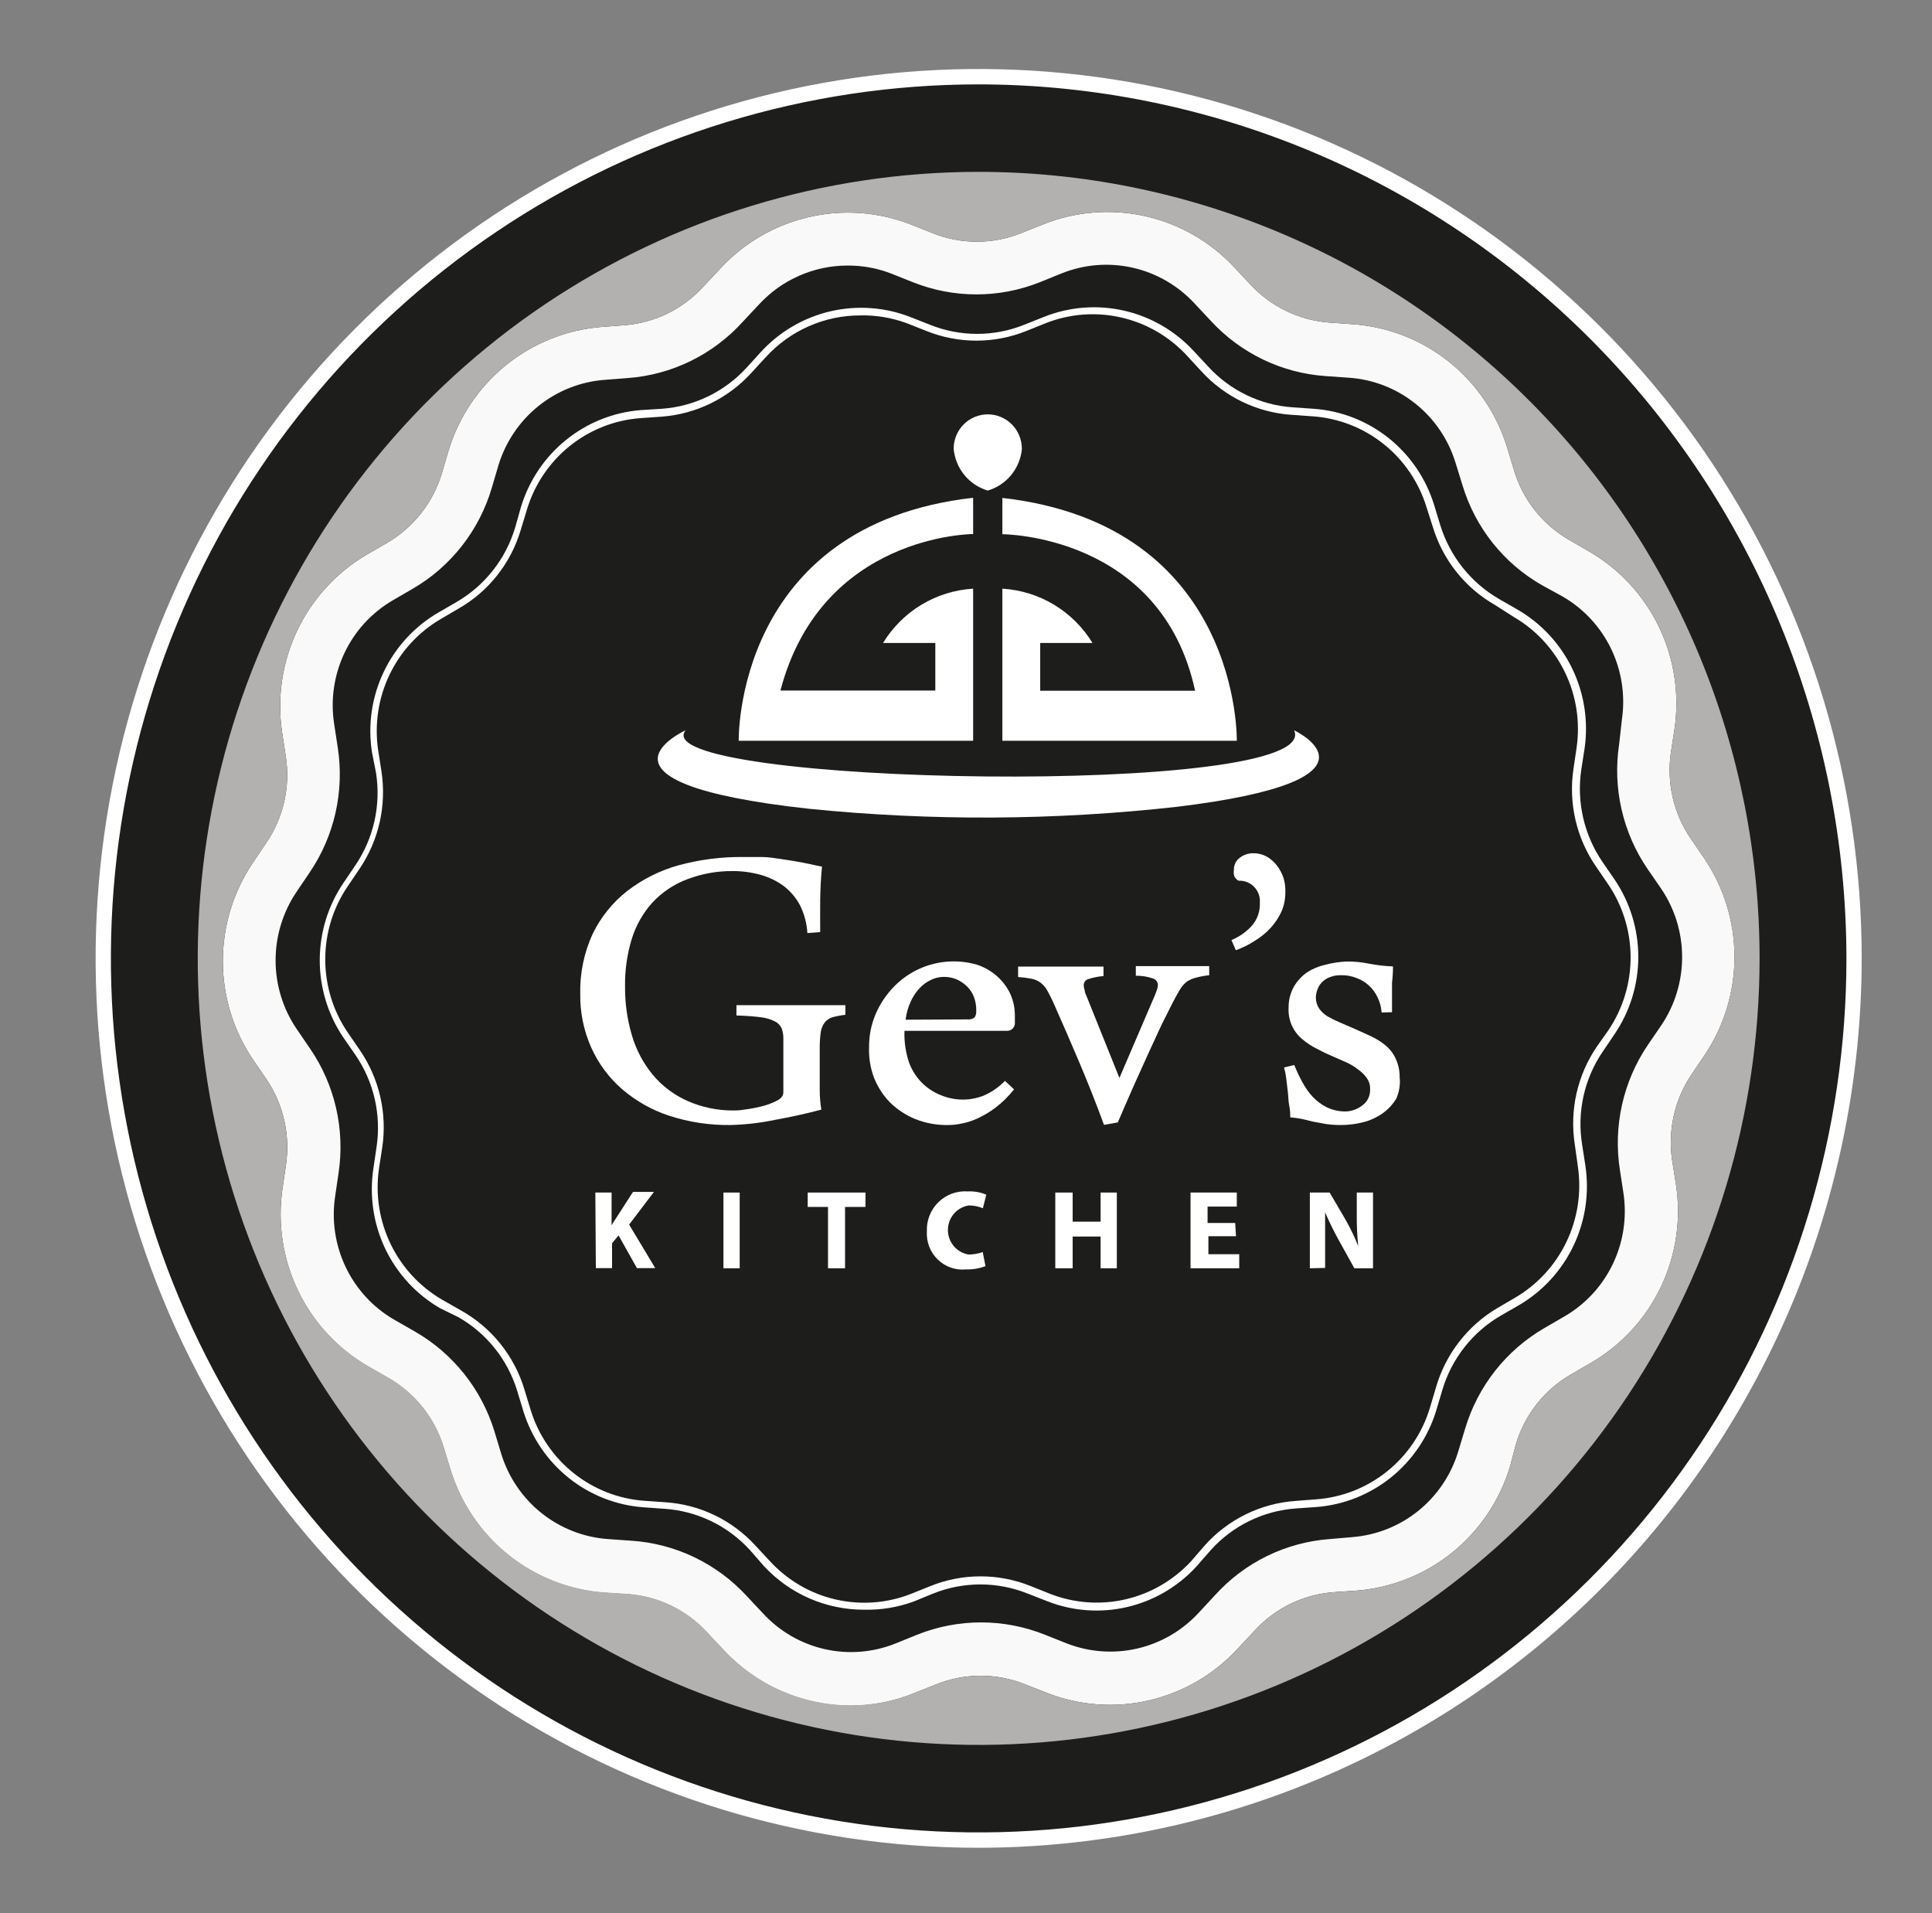 <svg width="101" height="100" viewBox="0 0 101 100" fill="none" xmlns="http://www.w3.org/2000/svg">
<rect x="0" y="0" width="101" height="100" fill="#808080" stroke="none"/>
<path d="M51.162 96.18C76.437 96.18 96.926 75.546 96.926 50.094C96.926 24.642 76.437 4.009 51.162 4.009C25.887 4.009 5.398 24.642 5.398 50.094C5.398 75.546 25.887 96.18 51.162 96.18Z" fill="#1D1D1B"/>
<path d="M45.161 84.137C44.183 84.139 43.215 83.938 42.317 83.547C41.419 83.156 40.61 82.583 39.942 81.863L39.195 81.008C38.039 79.748 36.448 78.98 34.748 78.863L33.653 78.786C32.225 78.683 30.861 78.15 29.739 77.255C28.618 76.36 27.79 75.145 27.363 73.769L27.041 72.709C26.544 71.071 25.441 69.688 23.96 68.846L23.001 68.376C21.757 67.653 20.759 66.569 20.137 65.265C19.517 63.961 19.302 62.498 19.521 61.068L19.682 59.974C19.943 58.279 19.548 56.548 18.579 55.137L17.951 54.231C17.146 53.04 16.716 51.633 16.716 50.192C16.716 48.752 17.146 47.345 17.951 46.154L18.57 45.239C19.534 43.823 19.923 42.089 19.657 40.393L19.445 39.316C19.224 37.889 19.437 36.428 20.057 35.125C20.677 33.822 21.673 32.739 22.916 32.017L23.875 31.462C25.349 30.605 26.442 29.214 26.931 27.573L27.236 26.496C27.654 25.118 28.474 23.898 29.59 22.996C30.705 22.093 32.065 21.55 33.491 21.436L34.586 21.367C36.292 21.249 37.887 20.475 39.042 19.205L39.781 18.393C40.752 17.336 42.017 16.597 43.411 16.272C44.805 15.948 46.263 16.052 47.597 16.573L48.616 16.974C50.199 17.611 51.964 17.611 53.547 16.974L54.574 16.564C55.903 16.034 57.359 15.919 58.753 16.235C60.148 16.55 61.415 17.282 62.391 18.333L63.146 19.145C64.297 20.408 65.887 21.176 67.585 21.291L68.689 21.367C70.115 21.471 71.477 22.005 72.598 22.9C73.718 23.795 74.545 25.009 74.969 26.385L75.292 27.444C75.797 29.083 76.901 30.466 78.381 31.316L79.332 31.863C80.572 32.58 81.57 33.657 82.195 34.952C82.82 36.248 83.044 37.703 82.837 39.128L82.667 40.222C82.413 41.919 82.811 43.648 83.779 45.06L84.407 45.974C85.214 47.164 85.646 48.572 85.646 50.013C85.646 51.454 85.214 52.861 84.407 54.051L83.788 54.966C82.819 56.386 82.433 58.129 82.71 59.829L82.879 60.923C83.094 62.348 82.879 63.805 82.262 65.105C81.644 66.405 80.653 67.488 79.417 68.214L78.466 68.761C76.989 69.615 75.893 71.007 75.402 72.65L75.088 73.709C74.67 75.088 73.85 76.307 72.734 77.21C71.619 78.112 70.259 78.655 68.833 78.769L67.73 78.846C66.031 78.971 64.445 79.748 63.299 81.017L62.552 81.872C61.584 82.931 60.32 83.672 58.927 83.997C57.534 84.322 56.076 84.216 54.744 83.692L53.717 83.291C52.133 82.658 50.369 82.658 48.786 83.291L47.767 83.709C46.933 84.014 46.049 84.159 45.161 84.137ZM44.983 16.487C44.053 16.484 43.133 16.676 42.281 17.052C41.429 17.427 40.664 17.977 40.035 18.667L39.288 19.479C38.073 20.82 36.393 21.643 34.595 21.778L33.491 21.855C32.139 21.952 30.847 22.46 29.786 23.311C28.726 24.163 27.946 25.318 27.55 26.624L27.228 27.684C26.715 29.427 25.554 30.903 23.985 31.803L23.035 32.359C21.874 33.039 20.943 34.055 20.36 35.273C19.778 36.492 19.571 37.858 19.767 39.197L19.937 40.291C20.219 42.085 19.809 43.919 18.791 45.419L18.172 46.333C17.41 47.457 17.003 48.785 17.003 50.145C17.003 51.505 17.41 52.834 18.172 53.957L18.8 54.872C19.831 56.366 20.253 58.202 19.979 60L19.81 61.094C19.619 62.435 19.832 63.803 20.42 65.022C21.009 66.241 21.946 67.254 23.111 67.932L24.07 68.479C25.688 69.373 26.892 70.87 27.423 72.65L27.745 73.709C28.148 75.009 28.93 76.156 29.99 77C31.05 77.845 32.338 78.348 33.687 78.444L34.781 78.521C36.583 78.638 38.27 79.449 39.492 80.786L40.247 81.598C41.165 82.598 42.36 83.296 43.677 83.6C44.995 83.905 46.373 83.803 47.631 83.308L48.65 82.897C50.326 82.226 52.194 82.226 53.87 82.897L54.897 83.308C56.155 83.799 57.53 83.899 58.845 83.594C60.16 83.289 61.354 82.594 62.272 81.598L63.011 80.744C64.229 79.402 65.912 78.582 67.713 78.453L68.807 78.368C70.16 78.269 71.451 77.76 72.511 76.909C73.572 76.058 74.352 74.904 74.749 73.598L75.063 72.538C75.564 70.789 76.712 69.299 78.271 68.376L79.221 67.82C80.38 67.138 81.311 66.123 81.893 64.905C82.475 63.686 82.683 62.321 82.489 60.983L82.328 59.829C82.046 58.034 82.459 56.198 83.482 54.701L84.085 53.846C84.85 52.709 85.254 51.364 85.244 49.991C85.233 48.617 84.808 47.279 84.025 46.154L83.44 45.299C82.408 43.805 81.986 41.969 82.26 40.171L82.421 39.077C82.615 37.735 82.404 36.366 81.815 35.147C81.227 33.927 80.287 32.914 79.12 32.239L78.16 31.624C76.591 30.732 75.424 29.266 74.901 27.53L74.57 26.496C74.169 25.196 73.386 24.048 72.326 23.203C71.266 22.359 69.978 21.856 68.629 21.761L67.534 21.684C65.727 21.565 64.034 20.751 62.807 19.41L62.06 18.598C61.142 17.6 59.946 16.903 58.629 16.598C57.312 16.293 55.935 16.394 54.676 16.889L53.657 17.299C51.979 17.974 50.107 17.974 48.429 17.299L47.411 16.897C46.635 16.608 45.811 16.468 44.983 16.487Z" fill="white"/>
<path d="M44.491 89.154C43.24 89.155 42.002 88.897 40.854 88.395C39.706 87.894 38.674 87.16 37.82 86.239L36.971 85.333C35.887 84.154 34.396 83.435 32.804 83.325L31.581 83.248C29.758 83.113 28.017 82.429 26.585 81.284C25.153 80.139 24.096 78.587 23.552 76.829L23.196 75.658C22.727 74.119 21.692 72.82 20.302 72.026L19.241 71.419C17.655 70.501 16.381 69.125 15.583 67.468C14.785 65.811 14.501 63.95 14.768 62.128L14.946 60.914C15.184 59.337 14.82 57.728 13.928 56.41L13.232 55.393C12.201 53.873 11.649 52.076 11.649 50.235C11.649 48.395 12.201 46.597 13.232 45.077L13.919 44.06C14.823 42.734 15.188 41.11 14.938 39.521L14.751 38.299C14.475 36.48 14.748 34.619 15.537 32.959C16.326 31.299 17.593 29.916 19.173 28.991L20.234 28.376C21.617 27.572 22.643 26.266 23.103 24.727L23.451 23.547C23.984 21.794 25.027 20.242 26.444 19.092C27.862 17.942 29.589 17.246 31.403 17.094L32.626 17C34.219 16.883 35.708 16.155 36.784 14.966L37.633 14.06C38.874 12.708 40.491 11.764 42.273 11.349C44.054 10.934 45.918 11.069 47.623 11.735L48.76 12.188C50.243 12.782 51.895 12.782 53.377 12.188L54.514 11.735C56.208 11.053 58.066 10.9 59.847 11.294C61.629 11.689 63.251 12.614 64.504 13.949L65.353 14.855C66.441 16.034 67.934 16.753 69.529 16.863L70.742 16.949C72.567 17.08 74.309 17.762 75.743 18.905C77.177 20.049 78.235 21.601 78.78 23.359L79.136 24.538C79.589 26.087 80.616 27.4 82.005 28.205L83.066 28.82C84.652 29.736 85.927 31.111 86.725 32.767C87.523 34.422 87.806 36.282 87.539 38.103L87.352 39.316C87.115 40.905 87.488 42.525 88.396 43.846L89.092 44.863C90.123 46.383 90.674 48.181 90.674 50.021C90.674 51.862 90.123 53.66 89.092 55.179L88.405 56.197C87.529 57.515 87.178 59.117 87.42 60.684L87.615 61.906C87.895 63.73 87.621 65.596 86.829 67.26C86.037 68.924 84.763 70.308 83.176 71.231L82.115 71.846C80.73 72.647 79.703 73.954 79.247 75.496L78.933 76.675C78.397 78.435 77.348 79.993 75.923 81.145C74.497 82.297 72.76 82.991 70.938 83.137L69.715 83.222C68.124 83.341 66.639 84.069 65.565 85.256L64.716 86.162C63.477 87.514 61.862 88.459 60.081 88.874C58.301 89.289 56.438 89.154 54.735 88.487L53.581 88.034C52.095 87.44 50.441 87.44 48.955 88.034L47.818 88.487C46.761 88.922 45.632 89.148 44.491 89.154ZM44.313 13.88C43.441 13.879 42.578 14.06 41.779 14.412C40.98 14.763 40.261 15.278 39.67 15.923L38.821 16.829C37.264 18.544 35.114 19.593 32.812 19.761L31.599 19.855C30.335 19.952 29.131 20.431 28.142 21.228C27.153 22.026 26.426 23.105 26.056 24.325L25.708 25.504C25.052 27.726 23.576 29.61 21.583 30.769L20.522 31.385C19.429 32.025 18.552 32.982 18.007 34.132C17.462 35.282 17.273 36.57 17.467 37.829L17.654 39.051C18.013 41.345 17.488 43.691 16.185 45.607L15.498 46.624C14.787 47.678 14.407 48.923 14.407 50.197C14.407 51.471 14.787 52.715 15.498 53.769L16.194 54.786C17.509 56.694 18.046 59.038 17.696 61.333L17.518 62.547C17.331 63.809 17.527 65.099 18.08 66.247C18.633 67.395 19.516 68.349 20.616 68.983L21.677 69.59C23.682 70.736 25.176 72.61 25.852 74.829L26.209 76.009C26.587 77.225 27.321 78.299 28.314 79.091C29.307 79.882 30.514 80.353 31.777 80.445L32.999 80.53C35.307 80.681 37.47 81.719 39.042 83.427L39.891 84.333C40.752 85.267 41.873 85.916 43.108 86.197C44.342 86.477 45.632 86.376 46.808 85.906L47.945 85.445C50.09 84.586 52.48 84.586 54.625 85.445L55.762 85.897C56.941 86.358 58.23 86.451 59.462 86.165C60.694 85.878 61.812 85.225 62.671 84.291L63.52 83.376C65.073 81.661 67.221 80.611 69.52 80.445L70.7 80.342C71.963 80.242 73.166 79.762 74.153 78.963C75.14 78.164 75.865 77.084 76.234 75.863L76.59 74.684C77.252 72.46 78.734 70.577 80.732 69.419L81.793 68.803C82.885 68.168 83.762 67.218 84.311 66.075C84.861 64.932 85.056 63.65 84.874 62.393L84.687 61.171C84.325 58.878 84.847 56.533 86.147 54.615L86.843 53.598C87.556 52.545 87.937 51.3 87.937 50.026C87.937 48.751 87.556 47.506 86.843 46.453L86.147 45.444C84.834 43.536 84.296 41.193 84.645 38.898L84.789 37.607C84.974 36.346 84.777 35.059 84.224 33.912C83.672 32.766 82.789 31.813 81.691 31.18L80.63 30.598C78.619 29.459 77.123 27.582 76.454 25.359L76.089 24.18C75.715 22.962 74.983 21.887 73.991 21.096C72.999 20.304 71.793 19.833 70.53 19.744L69.308 19.658C67.008 19.502 64.855 18.465 63.29 16.761L62.442 15.855C61.578 14.923 60.455 14.274 59.219 13.994C57.984 13.713 56.694 13.814 55.516 14.282L54.379 14.744C52.237 15.603 49.849 15.603 47.708 14.744L46.57 14.291C45.849 14.015 45.084 13.876 44.313 13.88Z" fill="#F9F9F9"/>
<path d="M51.162 96.581C42.032 96.581 33.107 93.855 25.515 88.747C17.924 83.639 12.007 76.378 8.513 67.884C5.019 59.389 4.105 50.042 5.886 41.025C7.667 32.007 12.064 23.724 18.52 17.223C24.976 10.721 33.201 6.294 42.156 4.5C51.111 2.706 60.393 3.627 68.828 7.145C77.263 10.664 84.473 16.622 89.545 24.267C94.618 31.912 97.325 40.9 97.325 50.094C97.311 62.419 92.444 74.235 83.789 82.95C75.135 91.665 63.401 96.568 51.162 96.581ZM51.162 4.41C42.19 4.41 33.419 7.09 25.959 12.109C18.498 17.129 12.684 24.264 9.25 32.612C5.816 40.959 4.918 50.145 6.669 59.007C8.419 67.868 12.74 76.008 19.084 82.397C25.428 88.786 33.512 93.137 42.312 94.9C51.112 96.663 60.233 95.758 68.522 92.3C76.812 88.843 83.897 82.987 88.882 75.475C93.867 67.962 96.527 59.129 96.527 50.094C96.514 37.982 91.73 26.37 83.225 17.806C74.72 9.241 63.189 4.424 51.162 4.41Z" fill="white"/>
<path d="M51.162 8.983C43.088 8.983 35.195 11.394 28.481 15.911C21.768 20.429 16.535 26.849 13.445 34.361C10.355 41.874 9.547 50.14 11.122 58.114C12.697 66.089 16.585 73.415 22.295 79.164C28.004 84.913 35.278 88.829 43.198 90.415C51.117 92.001 59.325 91.187 66.785 88.076C74.245 84.964 80.62 79.695 85.106 72.934C89.592 66.174 91.986 58.225 91.986 50.094C91.986 39.191 87.685 28.734 80.029 21.024C72.373 13.314 61.989 8.983 51.162 8.983ZM88.43 56.162C87.538 57.487 87.177 59.102 87.42 60.684L87.615 61.906C87.894 63.73 87.619 65.596 86.827 67.259C86.035 68.923 84.763 70.307 83.177 71.231L82.116 71.846C80.73 72.647 79.703 73.954 79.247 75.496L78.933 76.675C78.397 78.435 77.348 79.993 75.923 81.145C74.497 82.297 72.76 82.991 70.938 83.137L69.716 83.222C68.125 83.341 66.639 84.069 65.565 85.256L64.716 86.162C63.477 87.514 61.862 88.459 60.082 88.874C58.301 89.288 56.438 89.154 54.735 88.487L53.581 88.034C52.096 87.44 50.441 87.44 48.955 88.034L47.818 88.487C46.76 88.916 45.631 89.136 44.491 89.137C43.24 89.138 42.002 88.88 40.854 88.378C39.707 87.877 38.674 87.143 37.82 86.222L36.971 85.316C35.887 84.136 34.396 83.418 32.804 83.308L31.582 83.231C29.758 83.096 28.017 82.412 26.585 81.267C25.153 80.122 24.096 78.57 23.552 76.812L23.196 75.641C22.728 74.102 21.692 72.803 20.302 72.009L19.241 71.402C17.655 70.484 16.381 69.108 15.583 67.451C14.785 65.793 14.501 63.933 14.768 62.111L14.946 60.889C15.178 59.32 14.814 57.721 13.928 56.41L13.232 55.393C12.201 53.873 11.649 52.076 11.649 50.235C11.649 48.395 12.201 46.597 13.232 45.077L13.928 44.06C14.825 42.731 15.186 41.108 14.938 39.521L14.751 38.299C14.475 36.48 14.749 34.619 15.537 32.959C16.326 31.299 17.593 29.916 19.173 28.991L20.234 28.376C21.617 27.572 22.643 26.266 23.103 24.727L23.451 23.547C23.984 21.794 25.027 20.242 26.444 19.092C27.862 17.942 29.589 17.246 31.403 17.094L32.626 17C34.219 16.883 35.708 16.155 36.784 14.966L37.633 14.06C38.875 12.708 40.491 11.764 42.273 11.349C44.054 10.934 45.918 11.069 47.623 11.735L48.76 12.188C50.243 12.782 51.895 12.782 53.377 12.188L54.515 11.735C56.208 11.053 58.066 10.9 59.847 11.294C61.629 11.689 63.251 12.614 64.504 13.949L65.353 14.855C66.441 16.034 67.934 16.753 69.529 16.863L70.743 16.949C72.567 17.08 74.309 17.762 75.743 18.905C77.177 20.049 78.235 21.601 78.78 23.359L79.136 24.538C79.589 26.087 80.616 27.4 82.005 28.205L83.066 28.82C84.652 29.735 85.927 31.111 86.725 32.767C87.523 34.422 87.806 36.282 87.539 38.103L87.352 39.316C87.115 40.905 87.488 42.525 88.396 43.846L89.092 44.863C90.121 46.384 90.671 48.181 90.671 50.021C90.671 51.861 90.121 53.659 89.092 55.179L88.43 56.162Z" fill="#B2B1B0"/>
<path d="M50.873 30.769V38.718H38.618C38.618 38.718 38.38 27.436 50.873 26.017V27.915C50.873 27.915 42.946 27.915 40.799 36.094H48.896V33.607H46.163C46.664 32.787 47.353 32.101 48.173 31.607C48.993 31.113 49.92 30.826 50.873 30.769Z" fill="white"/>
<path d="M52.401 30.769V38.718H64.657C64.657 38.718 64.886 27.444 52.401 26.026V27.923C52.401 27.923 60.71 27.923 62.476 36.103H54.379V33.607H57.112C56.611 32.787 55.921 32.101 55.101 31.607C54.281 31.113 53.355 30.826 52.401 30.769Z" fill="white"/>
<path d="M53.42 23.487C53.369 23.984 53.172 24.454 52.855 24.838C52.537 25.221 52.113 25.501 51.637 25.641C51.156 25.499 50.729 25.214 50.411 24.824C50.093 24.433 49.9 23.956 49.855 23.453C49.855 22.977 50.043 22.52 50.377 22.184C50.711 21.847 51.165 21.658 51.637 21.658C52.11 21.658 52.563 21.847 52.898 22.184C53.232 22.52 53.42 22.977 53.42 23.453V23.487Z" fill="white"/>
<path d="M67.653 38.171C69.283 41.727 33.534 41.051 35.842 38.171C35.842 38.171 29.816 40.906 42.284 42.273C48.684 42.919 55.133 42.885 61.525 42.171C73.153 40.761 67.653 38.171 67.653 38.171Z" fill="white"/>
<path d="M42.208 48.769C42.178 48.267 42.048 47.776 41.826 47.325C41.619 46.931 41.329 46.587 40.977 46.316C40.611 46.047 40.2 45.848 39.763 45.727C39.288 45.594 38.797 45.528 38.303 45.53C37.492 45.523 36.686 45.668 35.927 45.957C35.233 46.217 34.608 46.636 34.102 47.179C33.609 47.728 33.241 48.378 33.024 49.086C32.782 49.883 32.664 50.713 32.676 51.547C32.667 52.415 32.787 53.279 33.033 54.111C33.253 54.865 33.623 55.565 34.119 56.171C34.614 56.765 35.239 57.235 35.944 57.547C36.693 57.877 37.503 58.046 38.321 58.043C38.456 58.043 38.643 58.043 38.889 58C39.175 57.966 39.458 57.914 39.738 57.846C40.032 57.781 40.317 57.681 40.587 57.547C40.833 57.427 40.952 57.273 40.952 57.086V54.325C40.959 54.133 40.931 53.941 40.867 53.761C40.798 53.6 40.675 53.469 40.519 53.393C40.288 53.274 40.038 53.199 39.78 53.171C39.458 53.128 39.025 53.094 38.499 53.077V52.538H44.194V53.043C43.965 53.068 43.737 53.111 43.515 53.171C43.354 53.222 43.212 53.32 43.107 53.453C42.996 53.606 42.926 53.786 42.904 53.974C42.866 54.258 42.849 54.543 42.853 54.829V55.684C42.853 56.128 42.853 56.538 42.853 56.983C42.854 57.324 42.882 57.664 42.938 58C42.157 58.205 41.342 58.385 40.493 58.538C39.736 58.696 38.966 58.785 38.193 58.803C37.102 58.82 36.015 58.655 34.976 58.316C34.077 58.02 33.244 57.549 32.524 56.932C31.835 56.335 31.285 55.594 30.911 54.761C30.515 53.875 30.318 52.912 30.334 51.94C30.311 50.858 30.535 49.785 30.987 48.803C31.412 47.932 32.027 47.169 32.787 46.573C33.585 45.958 34.492 45.503 35.46 45.231C36.567 44.929 37.709 44.782 38.855 44.795C39.152 44.795 39.483 44.795 39.84 44.795C40.196 44.795 40.553 44.863 40.918 44.914C41.283 44.966 41.639 45.026 41.995 45.094L42.972 45.299C42.912 45.897 42.887 46.462 42.878 47.008C42.87 47.556 42.878 48.103 42.878 48.718L42.208 48.769Z" fill="white"/>
<path d="M53.012 56.94C52.723 57.306 52.389 57.633 52.019 57.914C51.726 58.133 51.41 58.319 51.077 58.47C50.806 58.593 50.521 58.682 50.228 58.735C50.016 58.78 49.8 58.803 49.583 58.803C48.985 58.818 48.391 58.71 47.835 58.487C47.352 58.288 46.911 57.998 46.536 57.633C46.17 57.258 45.881 56.813 45.688 56.325C45.496 55.806 45.409 55.254 45.433 54.701C45.431 54.113 45.55 53.531 45.781 52.992C46.008 52.468 46.328 51.991 46.723 51.581C47.11 51.182 47.568 50.86 48.073 50.633C49.021 50.207 50.089 50.135 51.086 50.427C51.46 50.552 51.806 50.749 52.104 51.009C52.393 51.261 52.63 51.569 52.8 51.914C52.974 52.289 53.061 52.698 53.055 53.111V53.504C53.048 53.608 53.002 53.705 52.926 53.775C52.85 53.845 52.75 53.883 52.647 53.88H47.283C47.262 54.449 47.346 55.017 47.529 55.556C47.685 55.97 47.932 56.344 48.251 56.65C48.543 56.924 48.886 57.136 49.261 57.273C49.952 57.541 50.717 57.541 51.408 57.273C51.832 57.092 52.215 56.828 52.537 56.496L53.012 56.94ZM50.576 53.282C50.642 53.291 50.709 53.286 50.773 53.269C50.837 53.251 50.897 53.221 50.95 53.179C51.018 53.073 51.048 52.946 51.035 52.821C51.04 52.588 51.003 52.356 50.924 52.137C50.85 51.928 50.732 51.738 50.576 51.581C50.417 51.421 50.23 51.291 50.025 51.197C49.805 51.102 49.568 51.056 49.329 51.06C49.102 51.063 48.879 51.115 48.675 51.214C48.449 51.319 48.244 51.467 48.073 51.65C47.883 51.854 47.729 52.087 47.614 52.342C47.474 52.644 47.382 52.968 47.343 53.299L50.576 53.282Z" fill="white"/>
<path d="M57.714 58.795C57.298 57.658 56.865 56.573 56.424 55.53C55.983 54.487 55.525 53.436 55.058 52.385C54.93 52.111 54.82 51.889 54.718 51.718C54.627 51.571 54.509 51.444 54.37 51.342C54.231 51.249 54.076 51.185 53.912 51.154C53.685 51.111 53.455 51.082 53.224 51.068V50.521H54.294H56.84H57.689V51.017C57.415 51.039 57.144 51.094 56.882 51.179C56.817 51.201 56.76 51.242 56.719 51.297C56.678 51.352 56.655 51.418 56.653 51.487C56.655 51.581 56.672 51.673 56.704 51.761C56.704 51.872 56.772 51.992 56.823 52.12L58.52 56.342L60.354 52.068C60.405 51.949 60.447 51.838 60.481 51.735C60.513 51.653 60.53 51.566 60.532 51.479C60.53 51.403 60.504 51.33 60.458 51.27C60.413 51.211 60.349 51.167 60.277 51.145C59.988 51.045 59.684 50.996 59.378 51V50.496H60.227H62.467H63.214V50.974C62.979 50.997 62.746 51.04 62.518 51.103C62.355 51.142 62.2 51.208 62.06 51.299C61.918 51.407 61.797 51.541 61.703 51.692C61.601 51.855 61.474 52.086 61.33 52.359L60.744 53.521L60.057 55.008C59.811 55.556 59.547 56.137 59.284 56.718C59.021 57.299 58.733 57.992 58.436 58.667L57.714 58.795Z" fill="white"/>
<path d="M31.123 62.333H31.972V64.043C32.057 63.897 32.15 63.752 32.244 63.615L33.092 62.299H34.187L32.889 64.008L34.255 66.282H33.296L32.337 64.573L31.997 64.983V66.282H31.149L31.123 62.333Z" fill="white"/>
<path d="M38.669 62.333V66.291H37.82V62.333H38.669Z" fill="white"/>
<path d="M43.286 63.085H42.225V62.333H45.246V63.085H44.177V66.291H43.286V63.085Z" fill="white"/>
<path d="M51.519 66.18C51.196 66.302 50.853 66.36 50.508 66.35C50.239 66.378 49.967 66.347 49.711 66.258C49.455 66.169 49.222 66.026 49.026 65.837C48.831 65.649 48.678 65.419 48.58 65.166C48.481 64.912 48.438 64.64 48.455 64.368C48.442 64.084 48.489 63.801 48.593 63.537C48.696 63.273 48.855 63.034 49.057 62.837C49.259 62.639 49.5 62.486 49.765 62.389C50.03 62.292 50.312 62.253 50.593 62.273C50.924 62.258 51.255 62.316 51.561 62.444L51.383 63.154C51.146 63.055 50.892 63.006 50.636 63.008C50.334 63.058 50.059 63.215 49.861 63.45C49.663 63.684 49.554 63.982 49.554 64.291C49.554 64.599 49.663 64.897 49.861 65.132C50.059 65.367 50.334 65.523 50.636 65.573C50.887 65.571 51.137 65.528 51.374 65.444L51.519 66.18Z" fill="white"/>
<path d="M56.076 62.333V63.855H57.536V62.333H58.385V66.291H57.536V64.632H56.076V66.291H55.168V62.333H56.076Z" fill="white"/>
<path d="M64.615 64.615H63.172V65.555H64.784V66.291H62.238V62.333H64.657V63.068H63.129V63.923H64.572L64.615 64.615Z" fill="white"/>
<path d="M68.476 66.291V62.333H69.512L70.361 63.786C70.606 64.221 70.822 64.672 71.006 65.137C70.949 64.589 70.923 64.038 70.929 63.487V62.333H71.778V66.291H70.802L69.953 64.761C69.724 64.342 69.469 63.829 69.274 63.367C69.274 63.897 69.274 64.453 69.274 65.077V66.273L68.476 66.291Z" fill="white"/>
<path d="M67.195 46.633C67.198 46.982 67.129 47.328 66.991 47.65C66.845 47.962 66.654 48.25 66.422 48.504C66.174 48.772 65.888 49.003 65.574 49.188C65.271 49.385 64.946 49.545 64.606 49.667L64.377 49.137C64.784 48.968 65.149 48.712 65.446 48.385C65.732 48.054 65.881 47.626 65.862 47.188C65.874 47.036 65.855 46.884 65.803 46.74C65.752 46.597 65.671 46.466 65.566 46.357C65.461 46.248 65.334 46.163 65.193 46.107C65.052 46.051 64.901 46.026 64.75 46.034C64.648 45.981 64.567 45.893 64.521 45.786C64.494 45.683 64.489 45.575 64.504 45.47C64.501 45.346 64.527 45.222 64.582 45.11C64.637 44.998 64.718 44.902 64.818 44.829C65.021 44.676 65.269 44.594 65.523 44.598C65.775 44.597 66.024 44.662 66.244 44.786C66.453 44.911 66.635 45.077 66.779 45.273C66.924 45.47 67.036 45.69 67.11 45.923C67.174 46.154 67.203 46.393 67.195 46.633Z" fill="white"/>
<path d="M72.228 52.923C72.207 52.647 72.135 52.377 72.016 52.128C71.907 51.9 71.758 51.694 71.574 51.521C71.385 51.346 71.162 51.209 70.921 51.12C70.651 51.013 70.362 50.963 70.072 50.974C69.898 50.971 69.726 51 69.563 51.06C69.415 51.107 69.279 51.186 69.164 51.291C69.043 51.394 68.949 51.526 68.892 51.675C68.827 51.823 68.792 51.983 68.79 52.145C68.79 52.342 68.846 52.535 68.951 52.701C69.068 52.87 69.219 53.012 69.393 53.12C69.598 53.239 69.811 53.344 70.029 53.436L70.785 53.761L71.633 54.145C71.916 54.273 72.181 54.437 72.423 54.633C72.656 54.824 72.841 55.067 72.966 55.342C73.104 55.642 73.174 55.969 73.17 56.299C73.211 56.684 73.15 57.074 72.992 57.427C72.805 57.735 72.556 58 72.262 58.205C71.957 58.415 71.618 58.569 71.26 58.658C70.866 58.759 70.461 58.808 70.055 58.803C69.811 58.803 69.567 58.786 69.325 58.752L68.629 58.624L68.069 58.487C67.864 58.447 67.657 58.418 67.449 58.402C67.449 58.239 67.449 58.043 67.398 57.795C67.347 57.547 67.356 57.308 67.322 57.051C67.288 56.795 67.263 56.564 67.237 56.333C67.215 56.151 67.178 55.971 67.127 55.795L67.661 55.667C67.787 55.98 67.931 56.286 68.094 56.581C68.242 56.858 68.424 57.113 68.638 57.342C68.848 57.562 69.095 57.744 69.367 57.88C69.678 58.027 70.018 58.1 70.36 58.094C70.668 58.082 70.965 57.974 71.209 57.786C71.345 57.691 71.454 57.562 71.527 57.413C71.599 57.264 71.633 57.098 71.625 56.932C71.634 56.72 71.571 56.512 71.447 56.342C71.326 56.172 71.177 56.024 71.005 55.906C70.832 55.769 70.644 55.651 70.445 55.556L69.766 55.256C69.478 55.137 69.181 55 68.918 54.855C68.611 54.712 68.326 54.528 68.069 54.308C67.835 54.112 67.65 53.864 67.527 53.584C67.405 53.303 67.349 52.998 67.364 52.692C67.356 52.304 67.45 51.921 67.636 51.581C67.81 51.279 68.047 51.02 68.332 50.821C68.624 50.635 68.945 50.502 69.282 50.427C69.662 50.325 70.052 50.267 70.445 50.256C70.816 50.255 71.186 50.292 71.549 50.367C71.969 50.448 72.394 50.497 72.822 50.513C72.822 50.809 72.805 51.094 72.771 51.367C72.771 51.633 72.771 51.923 72.771 52.222V52.906L72.228 52.923Z" fill="white"/>
</svg>
